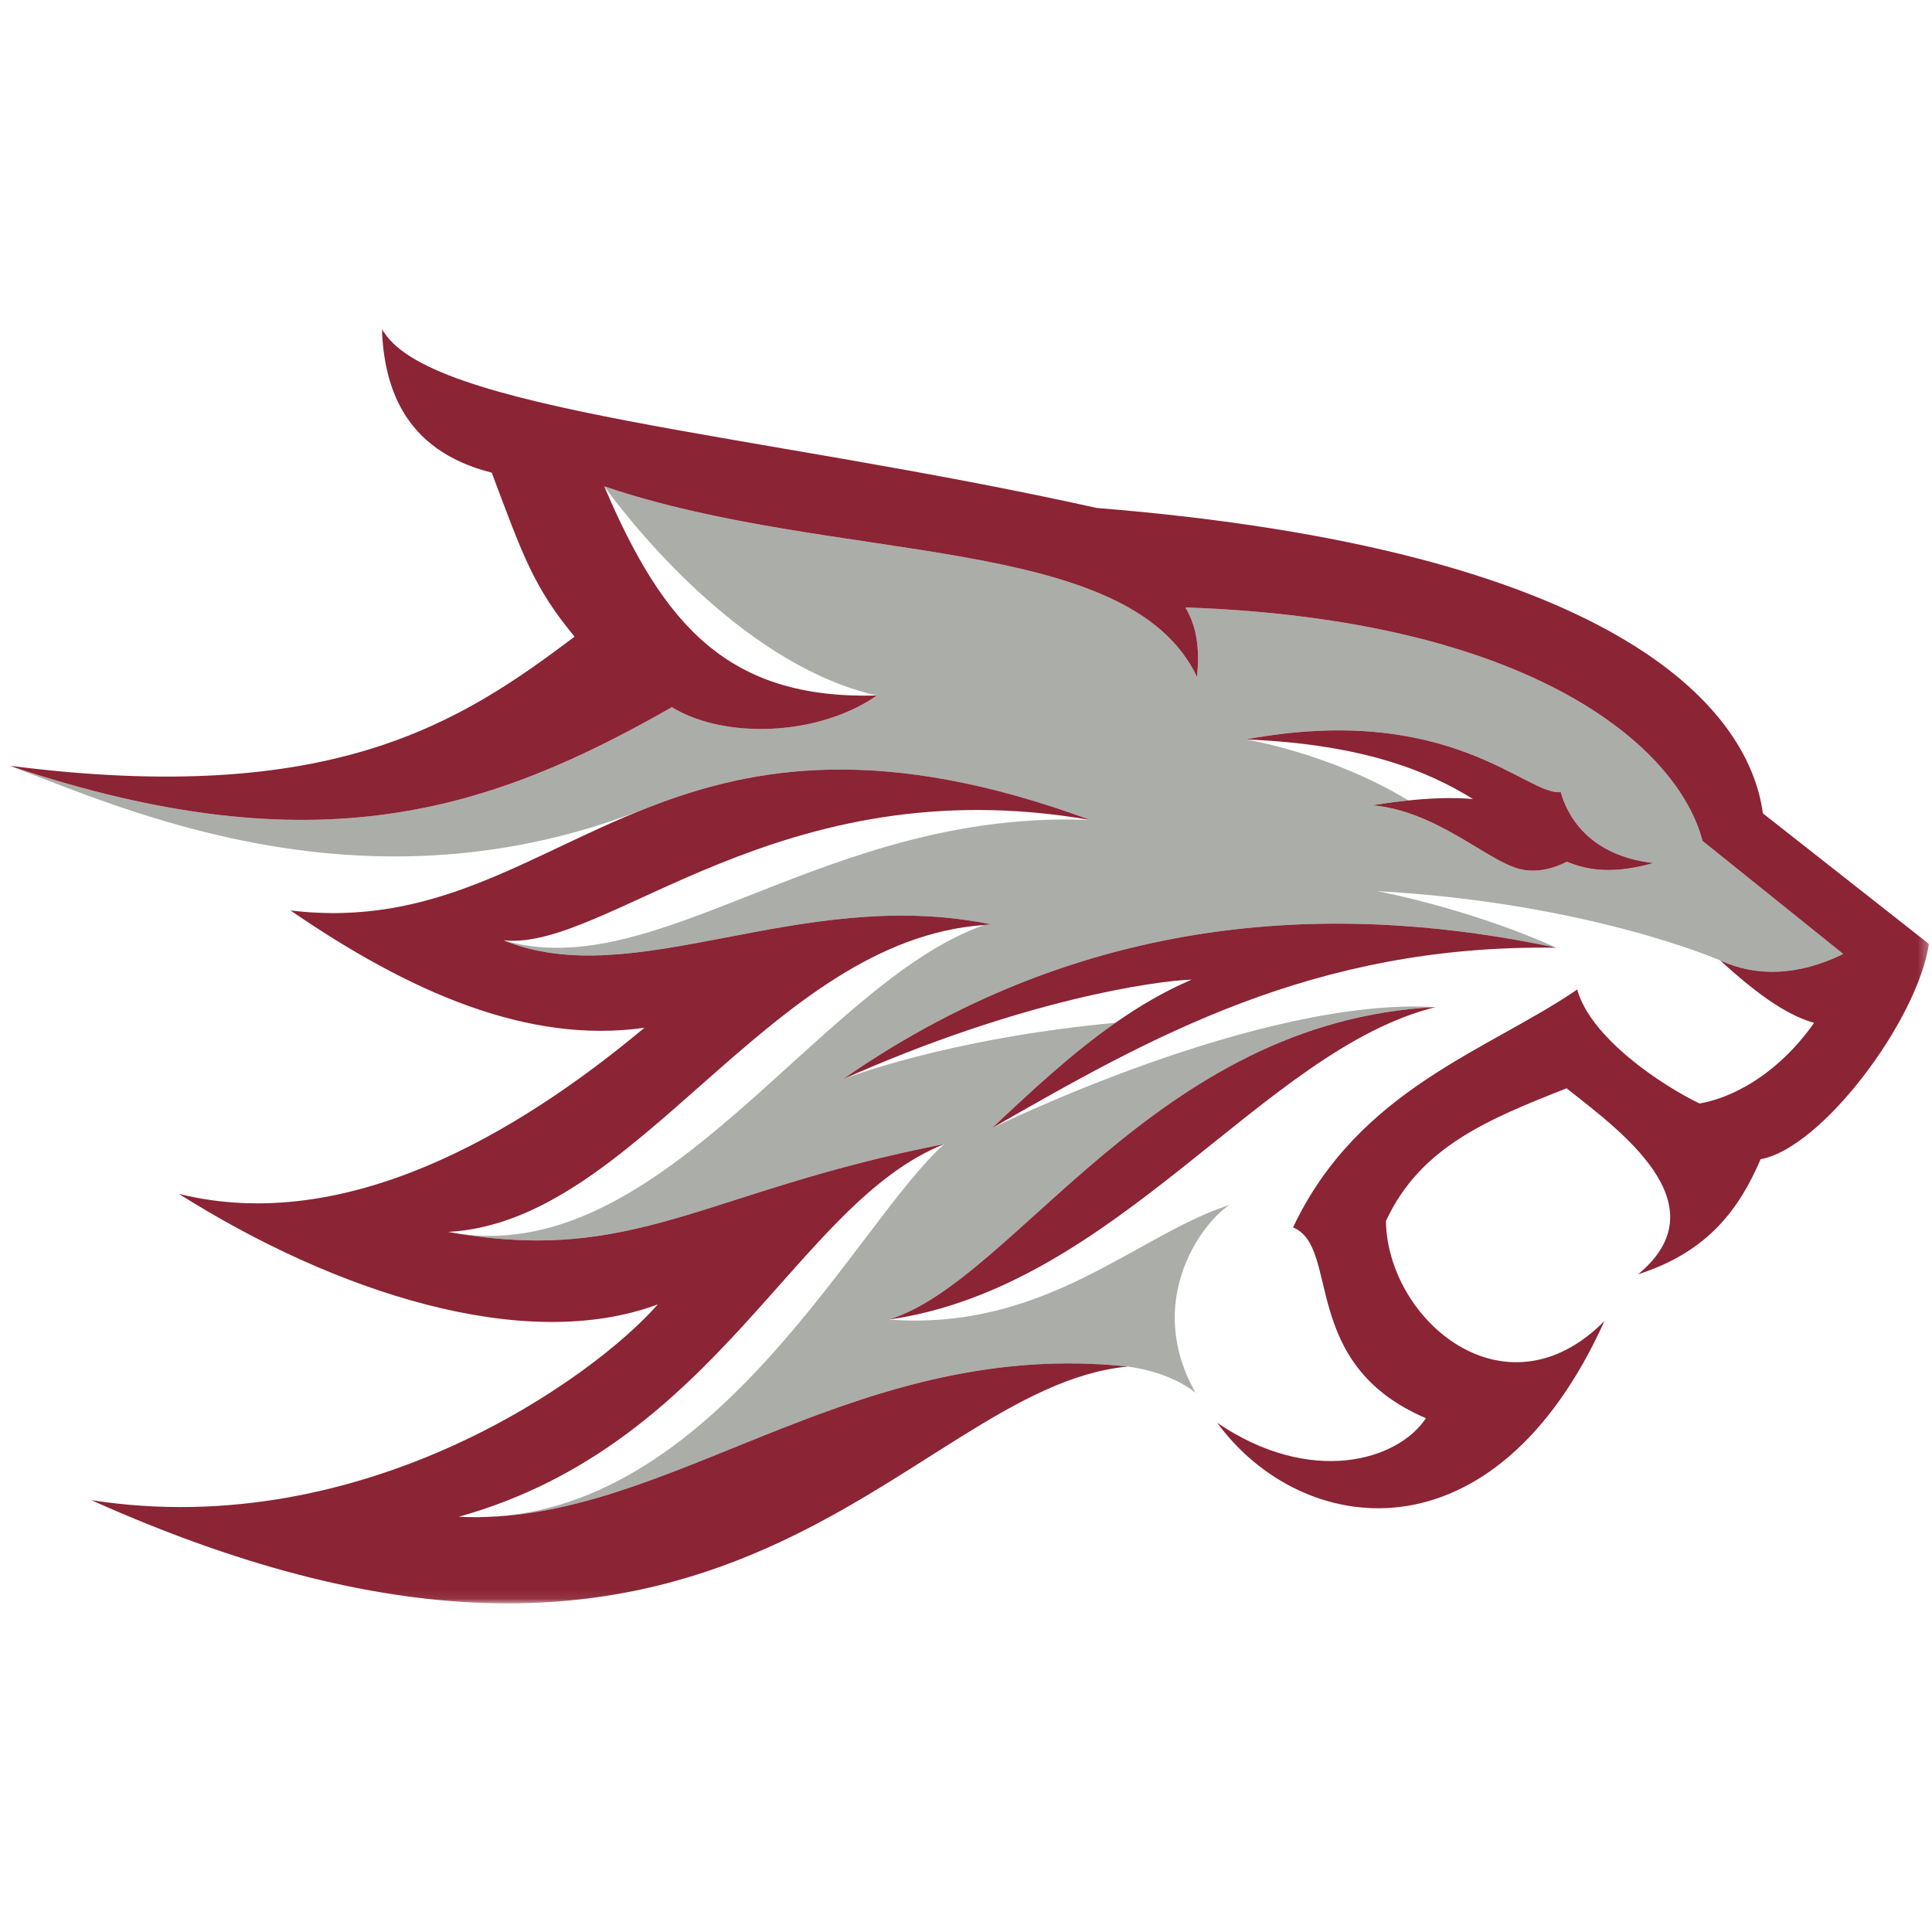 <?xml version="1.0" encoding="UTF-8"?>
<svg width="200px" height="200px" viewBox="0 0 200 200" version="1.1" xmlns="http://www.w3.org/2000/svg" xmlns:xlink="http://www.w3.org/1999/xlink">
    <title>chico-st_BGL</title>
    <defs>
        <polygon id="path-1" points="0 0 198.682 0 198.682 131.922 0 131.922"></polygon>
    </defs>
    <g id="chico-st_BGL" stroke="none" stroke-width="1" fill="none" fill-rule="evenodd">
        <g id="chico-st" transform="translate(1, 34)">
            <path d="M161.208,55.201 C159.915,55.86 157.892,56.539 155.834,55.816 C152.405,54.612 147.434,49.95 141.118,49.368 C141.118,49.368 142.658,49.079 144.798,48.86 C136.734,43.967 127.965,42.544 127.965,42.544 C149.198,38.612 157.022,48.4 160.559,47.995 C161.601,51.604 164.565,54.713 170.156,55.341 C166.22,56.443 163.546,56.191 161.208,55.201 Z M189.811,64.756 L175.243,53.048 C172.732,43.351 157.664,30.135 121.706,28.88 C123.041,31.086 123.171,33.653 122.912,36.065 C115.749,21.05 85.537,24.497 61.55,16.345 C61.551,16.345 61.551,16.345 61.551,16.345 C65.466,21.735 76.694,35.043 89.767,37.999 C88.519,38.878 87.104,39.579 85.606,40.122 L85.527,40.162 L85.506,40.157 C79.809,42.191 72.852,41.841 68.555,39.208 C49.927,49.812 31.949,56.022 0.004,45.27 C0.003,45.27 0,45.27 0,45.269 C11.836,49.729 36.96,61.273 66.145,49.571 L66.149,49.571 C77.165,45.276 90.516,43.023 111.865,50.884 L111.864,50.884 L111.865,50.884 C84.468,49.742 67.127,68.046 51.127,63.341 C64.641,68.867 81.504,57.766 101.221,61.614 C101.235,61.615 101.251,61.615 101.266,61.616 C101.262,61.618 101.258,61.619 101.254,61.621 C101.385,61.646 101.514,61.665 101.644,61.692 C101.393,61.703 101.147,61.736 100.896,61.753 C83.609,67.771 67.322,97.807 45.387,93.526 C64.815,97.034 71.718,89.304 96.769,84.43 C87.902,92.202 73.527,122.099 49.45,123.029 C69.643,122.366 88.26,104.533 115.749,107.466 C115.747,107.466 115.745,107.467 115.742,107.467 L115.749,107.466 C120.45,108.105 122.77,110.183 122.77,110.183 C117.478,100.905 123.184,92.77 126.274,90.735 C116.599,93.869 107.254,103.819 91.023,102.603 C91.023,102.602 91.023,102.602 91.023,102.602 C104.174,98.52 118.463,71.717 147.61,70.254 L147.611,70.254 C129.346,69.164 101.709,82.772 101.688,82.783 L101.687,82.783 C101.687,82.783 101.687,82.783 101.688,82.783 C105.697,79.02 109.871,75.096 114.474,71.877 C96.839,73.518 86.243,77.73 86.243,77.73 L86.246,77.729 C86.245,77.729 86.244,77.729 86.242,77.73 C112.636,59.354 139.538,59.743 160.123,64.109 C151.054,60.018 141.58,58.25 141.58,58.25 C163.551,59.475 177.081,65.428 177.081,65.428 L177.082,65.428 L177.081,65.428 C180.837,67.154 185.175,67.02 189.811,64.756 L189.811,64.756 Z" id="Fill-1" fill="#ABADA9"></path>
            <path d="M144.798,48.86 C142.658,49.079 141.118,49.368 141.118,49.368 C147.434,49.95 152.405,54.612 155.834,55.816 C157.892,56.539 159.915,55.86 161.208,55.201 C163.546,56.191 166.22,56.443 170.156,55.341 C164.565,54.713 161.601,51.604 160.559,47.995 C157.022,48.4 149.198,38.612 127.965,42.544 C140.054,43.036 146.796,45.807 151.479,48.713 C149.219,48.517 146.758,48.659 144.798,48.86" id="Fill-3" fill="#8B2434"></path>
            <path d="M86.246,77.729 C104.734,69.484 118.728,67.516 122.361,67.411 C119.576,68.599 116.964,70.137 114.474,71.877 C109.871,75.096 105.697,79.02 101.688,82.783 C101.687,82.783 101.687,82.783 101.687,82.783 L101.688,82.783 C117.854,73.527 134.905,63.728 160.123,64.109 C160.123,64.109 160.123,64.109 160.124,64.109 C160.124,64.109 160.124,64.109 160.123,64.109 C139.538,59.743 112.636,59.354 86.242,77.73 C86.244,77.729 86.245,77.729 86.246,77.729" id="Fill-4" fill="#8B2434"></path>
            <g id="Group-9">
                <mask id="mask-2" fill="white">
                    <use xlink:href="#path-1"></use>
                </mask>
                <g id="Clip-6"></g>
                <path d="M91.023,102.602 C114.675,99.203 129.699,74.697 147.611,70.254 C147.61,70.254 147.61,70.254 147.61,70.254 C118.463,71.717 104.174,98.52 91.023,102.602" id="Fill-5" fill="#8B2434" mask="url(#mask-2)"></path>
                <path d="M181.641,50.315 C181.549,50.243 181.495,50.201 181.495,50.201 C181.492,50.179 181.488,50.157 181.485,50.136 C179.945,38.974 165.795,22.878 112.522,18.582 C77.199,10.736 42.925,8.558 38.527,0 C38.755,5.747 40.575,12.571 49.905,14.932 C53.174,23.641 54.254,26.787 58.48,31.908 C46.734,40.757 33.47,49.569 0,45.269 C0,45.27 0.003,45.27 0.004,45.27 C31.949,56.022 49.927,49.812 68.555,39.208 C72.852,41.841 79.809,42.191 85.506,40.157 C85.539,40.145 85.573,40.134 85.606,40.122 C87.104,39.579 88.519,38.878 89.767,37.999 C74.395,38.421 67.693,30.759 61.551,16.346 C61.551,16.346 61.551,16.346 61.55,16.345 C85.537,24.497 115.749,21.05 122.912,36.065 C123.171,33.653 123.041,31.086 121.706,28.88 C157.664,30.135 172.732,43.351 175.243,53.048 L189.811,64.756 C185.175,67.02 180.837,67.154 177.081,65.428 L177.082,65.428 C181.554,69.523 184.323,71.159 186.792,71.891 C182.854,77.458 178.052,79.706 174.94,80.233 C170.981,78.339 163.634,73.415 162.272,68.431 C153.13,74.716 139.646,78.7 132.854,93.062 C137.801,95.092 133.426,107.187 146.613,112.814 C143.677,117.239 134.655,119.843 125.008,113.291 C133.728,125.2 153.655,128.081 165.097,102.744 C154.875,113.08 142.642,102.701 142.47,92.407 C146.007,84.752 152.982,81.887 161.173,78.661 C166.495,82.89 177.373,90.655 168.577,97.914 C175.928,95.562 179.107,91.004 181.26,86 C187.569,84.873 197.477,71.679 198.683,63.715 C196.325,61.854 183.145,51.497 181.641,50.315" id="Fill-7" fill="#8B2434" mask="url(#mask-2)"></path>
                <path d="M49.45,123.029 C49.175,123.038 48.9,123.054 48.624,123.057 C47.921,123.063 47.217,123.051 46.509,123.014 C46.504,123.013 46.499,123.014 46.494,123.013 C73.448,115.477 81.395,90.522 96.769,84.43 C71.718,89.304 64.815,97.034 45.387,93.526 C45.386,93.525 45.385,93.525 45.384,93.525 C64.995,92.509 78.553,63.332 100.896,61.753 C101.147,61.736 101.393,61.703 101.644,61.692 C101.514,61.665 101.385,61.646 101.254,61.621 C101.243,61.619 101.231,61.617 101.221,61.614 C81.504,57.766 64.641,68.867 51.127,63.341 C51.127,63.341 51.127,63.34 51.126,63.34 C61.832,64.499 79.589,45.254 111.864,50.884 L111.865,50.884 C90.516,43.023 77.165,45.276 66.149,49.571 C53.557,54.481 44.016,62.059 29.07,60.249 C41.346,68.681 53.659,74.118 65.713,72.392 C52.589,83.365 34.753,93.888 17.513,89.586 C33.634,99.767 53.275,106.184 67.095,101.029 C60.609,108.473 36.84,125.715 8.458,121.297 C74.62,150.967 92.539,109.666 115.742,107.467 C115.745,107.467 115.747,107.466 115.749,107.466 C88.26,104.533 69.643,122.366 49.45,123.029" id="Fill-8" fill="#8B2434" mask="url(#mask-2)"></path>
            </g>
        </g>
    </g>
</svg>